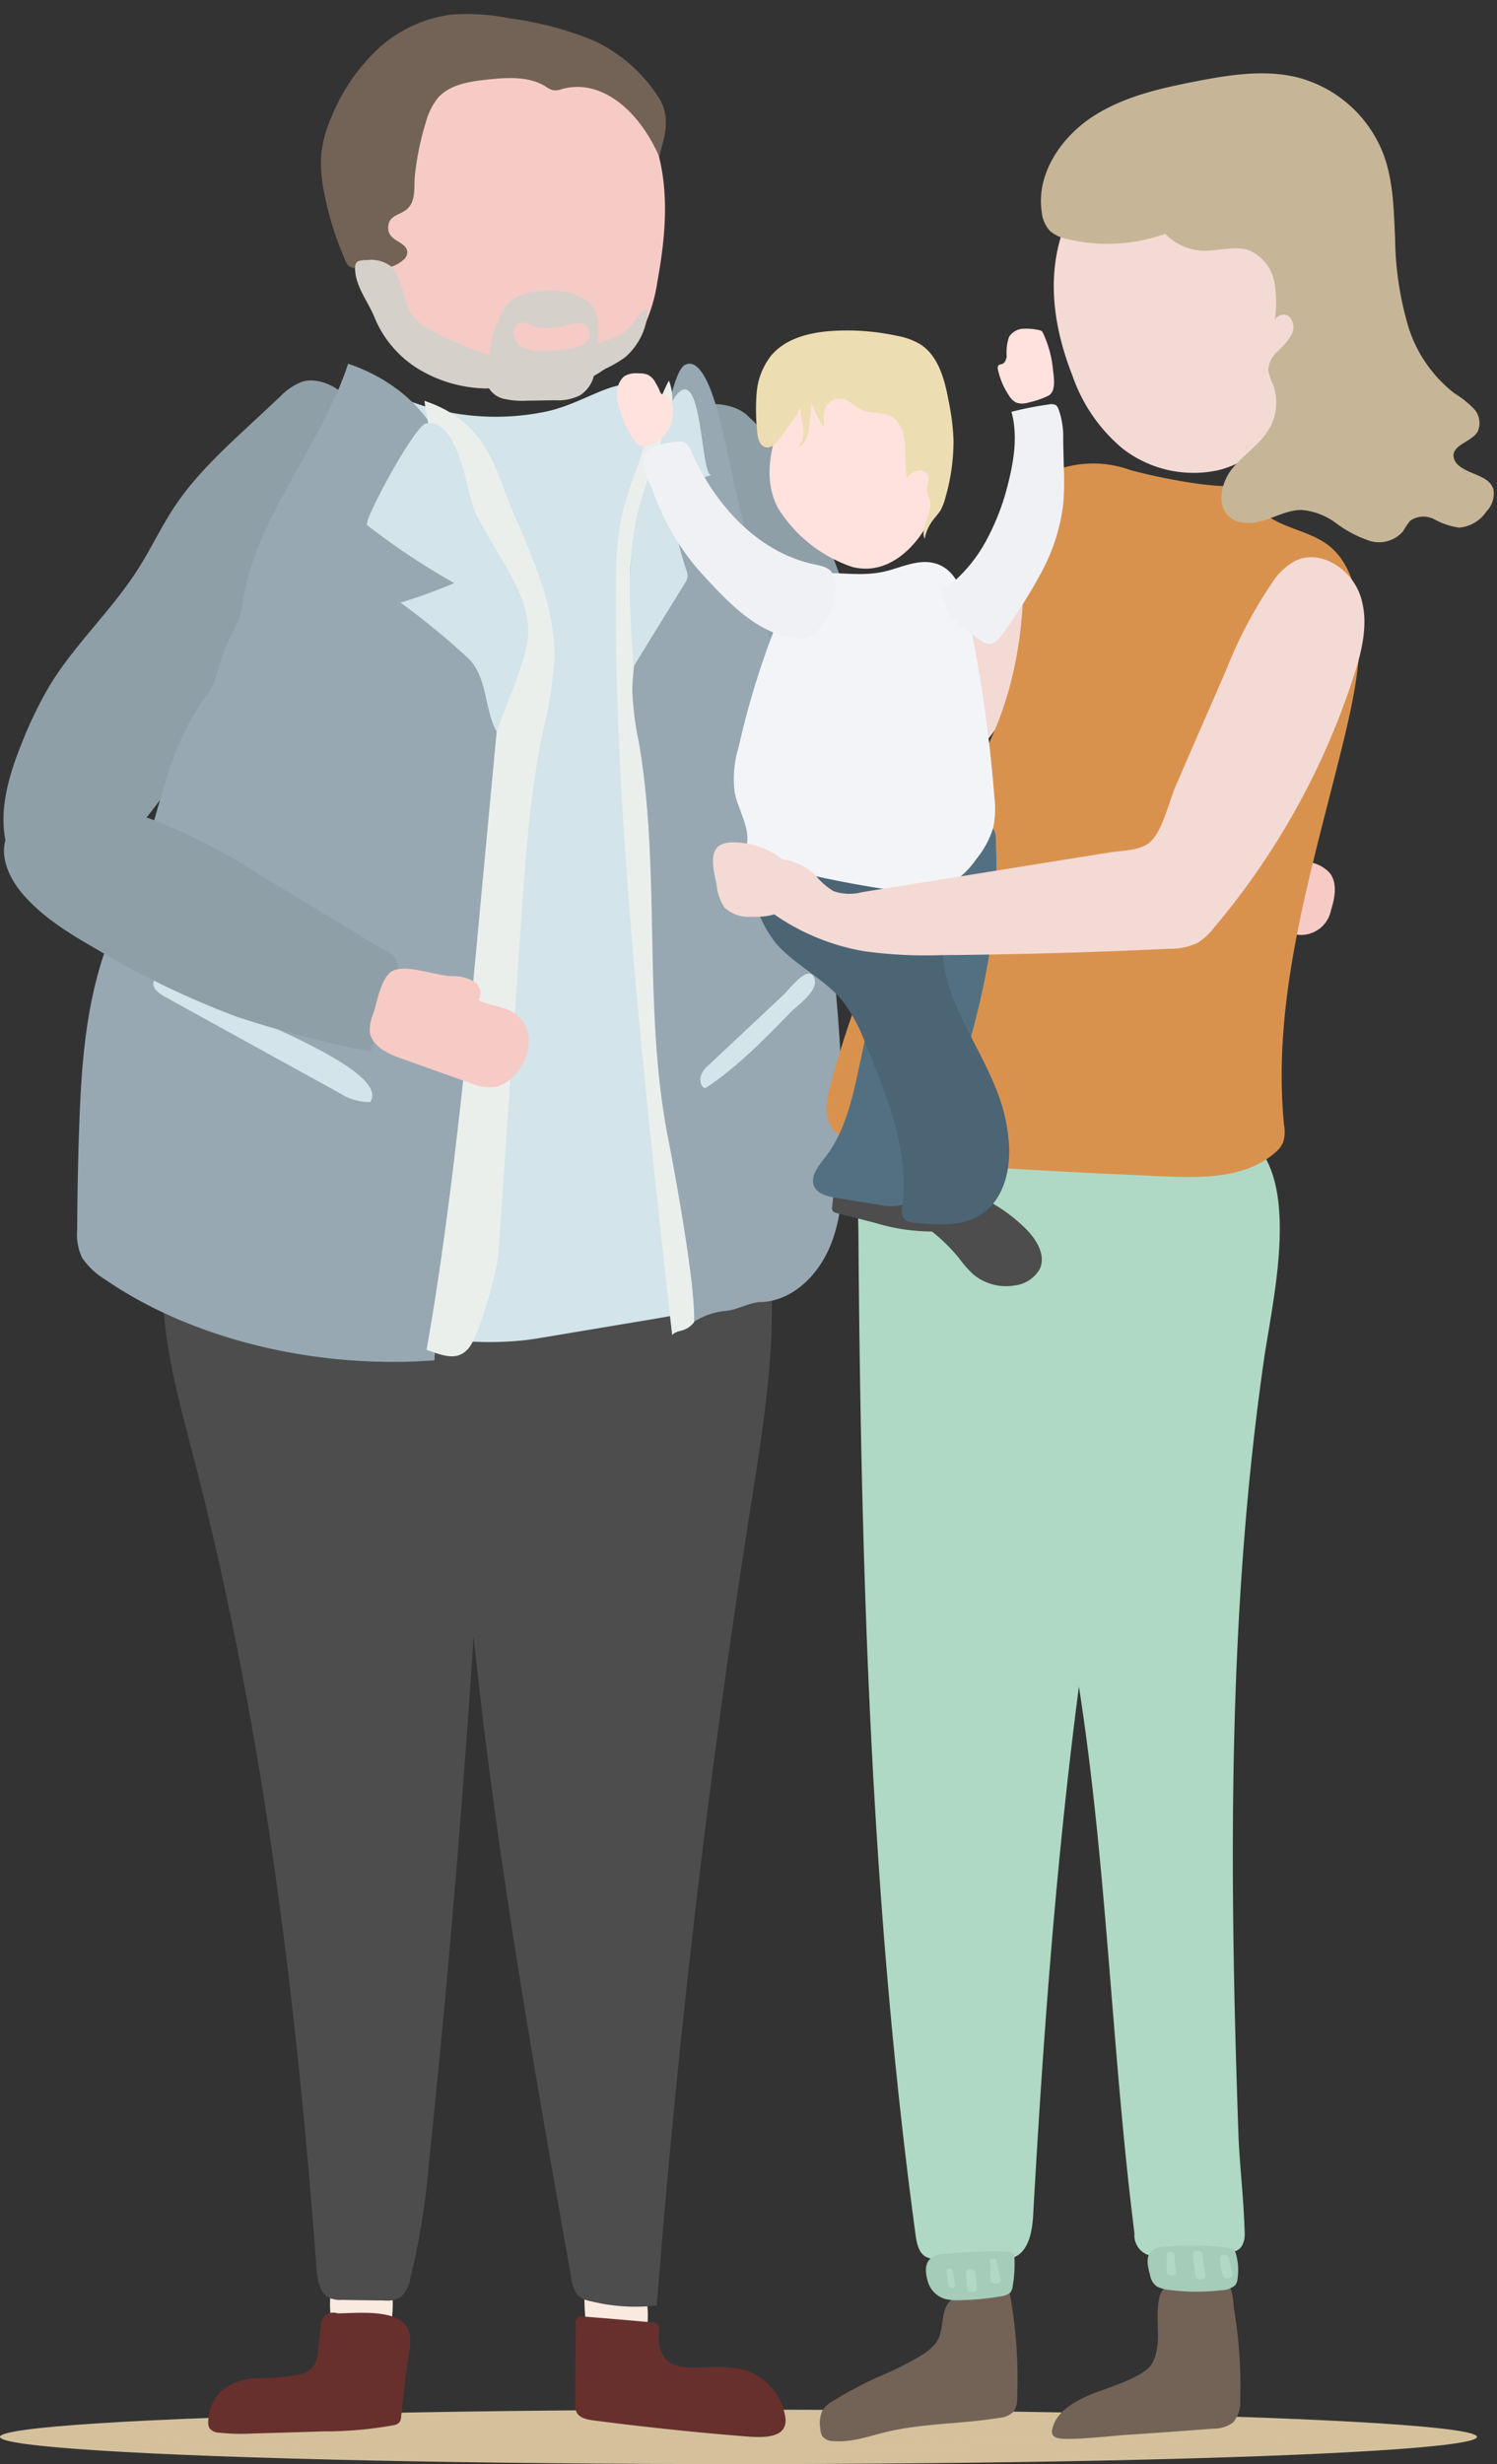<svg xmlns="http://www.w3.org/2000/svg" xmlns:xlink="http://www.w3.org/1999/xlink" width="192.574" height="316.836" viewBox="0 0 192.574 316.836"><rect x="0" y="0" width="192.574" height="316.836" fill="#333333" stroke="none"/><defs><style>.a{fill:#d4c19c;}.b{fill-rule:evenodd;fill:url(#a);}.c{fill:#8f9fa8;}.d{fill:#f9e9de;}.e{fill:#4d4d4d;}.f{fill:#d3e4ea;}.g{fill:#97a8b2;}.h{fill:#ebefeb;}.i{fill:#f6cbc5;}.j{fill:#67302d;}.k{fill:#736357;}.l{fill:#d6d0cb;}.m{fill:#afd9c4;}.n{fill:#f4dad4;}.o{fill:#d9924e;}.p{fill:#537082;}.q{fill:#4b6575;}.r{fill:#ffe2de;}.s{fill:#f3f4f8;}.t{fill:#a5ccb8;}.u{fill:#edddb2;}.v{fill:#f0f1f5;}.w{fill:#998675;}.x{fill:#c6b697;}</style><linearGradient id="a" y1="0.5" x2="1" y2="0.5" gradientUnits="objectBoundingBox"><stop offset="0" stop-color="#ccc"/><stop offset="1" stop-color="#ccc"/></linearGradient></defs><g transform="translate(0.448 1.71)"><ellipse class="a" cx="95" cy="3.5" rx="95" ry="3.5" transform="translate(-0.448 308.126)"/><path class="b" d="M844.217,15997.851a238.47,238.47,0,0,1-24.438-1.008,3.55,3.55,0,0,1-2.094-.686,3.55,3.55,0,0,0,2.094.686,234.408,234.408,0,0,0,24.229,1.008h.381c2.95,0,5.881-.02,8.812-.037C850.213,15997.831,847.205,15997.851,844.217,15997.851Zm56.433-.418q24.267-.2,48.534-.381Q924.917,15997.225,900.65,15997.433Zm49.238-.4a230.4,230.4,0,0,0,25.085-1.123c3.788-.437,7.861-1.2,10.773-3.787-2.912,2.59-6.985,3.35-10.773,3.787A230.4,230.4,0,0,1,949.888,15997.032Zm-132.7-1.6a2.233,2.233,0,0,1-.19-.951A2.233,2.233,0,0,0,817.19,15995.433ZM986.85,15991h0c-7.137-1.559-15.664-2-24.743-2h0c9.079,0,17.606.438,24.743,2Z" transform="translate(-801.448 -15684.654)"/><path class="c" d="M4442.107,2640.694c8.812,7.937,11.382,20.481,16.216,31.312,1.921,4.321,4.263,8.452,6.6,12.563a15.849,15.849,0,0,0,3.616,4.816,13.736,13.736,0,0,0,5.2,2.284c5.6,1.446,4.606.933,10.374,1.313,7.518.5,1.922.02,9.422.514a6.76,6.76,0,0,1,2.55.5,4.6,4.6,0,0,1,2.246,3.711c.133,1.5-1.39,5.692-1.771,7.139a3.122,3.122,0,0,1-.857,1.732,3.064,3.064,0,0,1-1.636.5,67.625,67.625,0,0,1-9.213.114c-18.062-.667-16.158-.761-33.954-3.978-1.294-.248-1.485-3.179-2.589-3.9a9.049,9.049,0,0,1-2.874-3.693c-3.921-7.88-4.872-16.846-6.909-25.431-1.294-5.539-3.045-10.945-4.815-16.351-.913-2.855-4.016-8.47-2.4-11.5C4433.1,2638.981,4439.538,2638.391,4442.107,2640.694Z" transform="translate(-4346.521 -2589.071)"/><path class="d" d="M2214.809,15330.387a.724.724,0,0,1-.095.4.707.707,0,0,1-.552.23,17.887,17.887,0,0,1-6.281-.609.694.694,0,0,1-.609-.666,12.626,12.626,0,0,1-.1-4.854.687.687,0,0,1,.153-.383.625.625,0,0,1,.456-.133c1.618-.076,5.082-.533,6.529.342C2215.589,15325.477,2214.847,15329.055,2214.809,15330.387Z" transform="translate(-2164.978 -15032.489)"/><path class="d" d="M3934.555,15402.948a.7.7,0,0,1-.153.4.674.674,0,0,1-.514.15c-2.075.059-4.187.059-6.261.037a.774.774,0,0,1-.515-.113.8.8,0,0,1-.247-.59,29.293,29.293,0,0,1-.286-4.834c1.979.018,3.978.057,5.957.094,1.352.039,1.771-.115,2.075,1.143A12.151,12.151,0,0,1,3934.555,15402.948Z" transform="translate(-3851.835 -15104.903)"/><path class="e" d="M1110.017,7320.825a96.612,96.612,0,0,1-2.456,15.381,4.063,4.063,0,0,1-1.237,2.341,3.216,3.216,0,0,1-2.056.438c-1.827-.021-3.635-.039-5.444-.077a3.411,3.411,0,0,1-1.9-.38c-1.1-.724-1.313-2.361-1.427-3.788-2.608-35.024-6.966-70.011-15.683-103.7-1.675-6.471-3.521-12.962-4-19.681-.457-6.72.59-13.839,4.206-19.187,5.025-7.424,13.875-9.937,22.1-10.449a39.383,39.383,0,0,1,12.486.913c4.8,1.219,4.168,3.331,4.016,8.547q-.428,15.674-1.18,31.369-1.456,31.351-4.073,62.605Q1111.882,7303,1110.017,7320.825Z" transform="translate(-1055.238 -7044.897)"/><path class="e" d="M3057.487,6807.573a4.522,4.522,0,0,0,.743,2.093,3.107,3.107,0,0,0,1.674.838,24.066,24.066,0,0,0,8.565.571q4.054-51.68,12.1-102.807c1.313-8.414,2.722-16.865,2.722-25.432,0-8.546-1.5-17.3-5.6-24.459a32.938,32.938,0,0,0-13.495-12.963c-5.538-2.836-19.718-5.558-20.669,4.283a313.347,313.347,0,0,0-1.066,37.593c.571,25.965,3.711,51.757,7.689,77.281C3052.405,6778.944,3054.936,6793.258,3057.487,6807.573Z" transform="translate(-2984.435 -6516.34)"/><path class="c" d="M38.33,2480.319a7.861,7.861,0,0,0-2.912,1.979c-1.389,1.294-2.779,2.608-4.187,3.9-3.369,3.141-6.757,6.319-9.307,10.146-1.732,2.589-3.045,5.425-4.72,8.052-3.312,5.215-7.956,9.5-11.229,14.752a50.886,50.886,0,0,0-3.654,7.443c-1.751,4.3-3.2,9.041-2,13.534.59,2.17,2,4.339,4.187,4.911a7.078,7.078,0,0,0,4.587-.742c3.864-1.808,6.909-5.025,9.555-8.394,11.172-14.162,16.939-31.521,24.8-47.549.876-1.751,2.3-3.521,1.085-5.369C43.335,2481.138,40.518,2479.69,38.33,2480.319Z" transform="translate(0.119 -2432.96)"/><path class="f" d="M981.971,2499.012c-1.1-.59-2.512-1.237-3.521-.514a3.912,3.912,0,0,0-.99,1.5c-16.749,32.816-9.383,28.476-18.329,50.042-1.884,4.53-5.158,26.535-6.319,31.312-2.17,8.928-1.713,14.143-1.237,23.318a10.535,10.535,0,0,0,.837,4.359,9.294,9.294,0,0,0,3.445,3.369c7.785,5.1,8.964,7.119,18.253,7.329,9.307.19,18.538,2.8,27.712,1.275,4.815-.8,9.65-1.619,14.465-2.418,6.776-1.123,14.218-2.626,18.443-8.032a22.609,22.609,0,0,0,3.768-8.68c4.187-17.265.057-35.4-4.815-52.5-4.492-15.685-9.155-31.788-15.512-46.826-3.483-8.223-8.565-2.094-15.36-.7A31.59,31.59,0,0,1,981.971,2499.012Z" transform="translate(-933.073 -2450.625)"/><path class="g" d="M4198.013,2383.315a35.728,35.728,0,0,0-2.266,14.733,294.673,294.673,0,0,0,2.437,35.519,134.47,134.47,0,0,1,.686,13.591,82.613,82.613,0,0,0,1.027,8.413c.42,3.1-.229,8.318.457,11.345,1.9,8.223,1.428,15.818,3.2,24.1a8.99,8.99,0,0,1,5.253-2.3c1.5-.133,3.027-1.1,4.55-1.143,3.654-.1,7.194-3.007,8.945-7.366,1.674-4.169,1.693-9.175,1.6-13.934a231.251,231.251,0,0,0-2.95-34.51c-.933-5.234-2.094-10.374-3.273-15.514q-4.2-18.3-8.394-36.584c-.59-2.57-2.569-14.2-5.748-12.582-1.257.646-2.228,6.071-2.76,7.67Q4199.4,2379.031,4198.013,2383.315Z" transform="translate(-4115.883 -2321.871)"/><path class="h" d="M4140.479,2492.668a42.309,42.309,0,0,0-1.96,6.586,45.146,45.146,0,0,0-.59,7.88c-.361,28.914,4.073,67.993,7.232,96.583.837-.8,1.6-.209,2.817-1.618.247-4.606-2.493-19.4-3.368-23.87-3.217-16.427-.876-34.091-3.712-50.633a39.389,39.389,0,0,1-.857-6.681c0-2.322.5-4.606.477-6.928-.02-3.122-.952-6.167-.724-9.27.228-3.083,1.56-5.768,2.589-8.527,1.217-3.312,3.92-11.688,2.359-15.19C4142.972,2484.407,4141.831,2488.88,4140.479,2492.668Z" transform="translate(-4059.149 -2433.774)"/><path class="f" d="M4244.131,2551.252c-1.713.609-3.445,1.218-5.159,1.828a36.263,36.263,0,0,0,1.9,10.412,1.967,1.967,0,0,1,.171.875,2.063,2.063,0,0,1-.3.762q-3.341,5.4-6.643,10.773c-.494-6.624-.971-13.477.533-19.815a68.5,68.5,0,0,1,2.57-7.747c.666-1.827,1.293-5.9,2.3-7.214C4243.008,2536.576,4242.684,2551.766,4244.131,2551.252Z" transform="translate(-4153.037 -2491.92)"/><path class="g" d="M532.849,2367c-3.293,10.3-12.467,20.672-13.609,31.2-.209,1.884-1.808,4.169-2.455,6.015-.761,2.151-.818,3.674-2.284,5.634-4.758,6.416-5.653,13.857-8.184,20.881-1.408,3.921-3.331,7.747-4.7,11.669-2.665,7.67-3.121,15.627-3.388,23.526q-.2,6.225-.228,12.468a6.976,6.976,0,0,0,.628,3.56,9.557,9.557,0,0,0,2.969,2.8c11.1,7.652,27.046,11.555,42.367,10.394a23.132,23.132,0,0,1,.971-6.11c.571-1.694,1.428-3.35,2-5.044a30.1,30.1,0,0,0,1.1-7.557q.714-12.363,1.447-24.707c.571-9.67,1.123-19.358,3.064-28.933a35.076,35.076,0,0,0,1.085-8.147c-.076-2.208-.647-4.4-.933-6.6-.514-4.207.1-8.489-.857-12.658-1.218-5.406-4.987-10.336-6.224-15.742C544.479,2374.595,540.044,2369.436,532.849,2367Z" transform="translate(-488.519 -2321.945)"/><path class="h" d="M2856.592,2632.752c2.646,6.072,5.31,12.277,5.12,18.654a57.223,57.223,0,0,1-1.542,9.422c-1.637,8.014-2.189,16.1-2.741,24.174q-1.457,21.415-2.931,42.809c-.114,1.922-2.417,10.355-3.807,11.992s-3.045,1.085-5.424.209c2.684-14.847,4.815-34.625,6.224-49.586q1.77-18.959,3.559-37.937a21.666,21.666,0,0,0,.02-5.977c-.477-2.551-1.809-4.949-2.988-7.367-3.2-6.662-6.128-14.143-7.081-21.147C2853.28,2620.76,2854.117,2627.061,2856.592,2632.752Z" transform="translate(-2790.849 -2568.167)"/><path class="f" d="M2456.1,2781.837a92.086,92.086,0,0,0,11.191,7.443,67.571,67.571,0,0,1-6.909,2.513,94.368,94.368,0,0,1,8.679,7.119c2.531,2.341,2.132,6.833,3.692,9.442,1.2-3.332,3.083-7.614,3.826-10.793,1.428-6-3.844-11.631-6.585-17.4-1.028-2.132-2.074-12.334-6.375-11.383C2462.17,2769.1,2455.508,2781.381,2456.1,2781.837Z" transform="translate(-2409.313 -2716.015)"/><path class="f" d="M4710.876,6498.723a2.839,2.839,0,0,0-.989,1.446c-.152.628.133,1.485.628,1.467,3.978-2.609,7.518-6.226,11.039-9.842.818-.819,3.844-2.874,2.836-4.53-.856-1.37-3.16,1.751-3.864,2.4C4717.31,6492.688,4714.092,6495.7,4710.876,6498.723Z" transform="translate(-4620.201 -6363.442)"/><path class="f" d="M1023.735,6444.615a42.723,42.723,0,0,1-4.644-2.741c-1.637-1.181-3.236-2.646-5.539-2.874.323.724-.552,1.466-.552,2.228.019.8.99,1.409,1.884,1.884q11.077,6.11,22.135,12.2a6.972,6.972,0,0,0,3.864,1.123C1043.453,6452.724,1027.446,6446.614,1023.735,6444.615Z" transform="translate(-993.717 -6316.435)"/><g transform="matrix(0.839, -0.545, 0.545, 0.839, -56.458, 24.288)"><path class="c" d="M10.369,5285.861c1.028-1.656,3.064-2.418,4.987-2.762a26.161,26.161,0,0,1,14.37,2.019,77.428,77.428,0,0,1,12.752,7.253l12.847,8.394,2.76,1.827a2.4,2.4,0,0,1,1.732,2.3,7,7,0,0,1-.742,2.988c-1.047,2.55-2.113,5.1-3.159,7.652a134.4,134.4,0,0,1-16.977-5.026,110.528,110.528,0,0,1-17.586-9.212c-3.5-2.171-7.023-4.454-9.555-7.69C10.084,5291.4,8.885,5288.24,10.369,5285.861Z" transform="translate(2717.232 -4437.117) rotate(31)"/><path class="i" d="M2447.756,6453.558a5.064,5.064,0,0,1,2.531.818,1.774,1.774,0,0,1,.457,2.38c1.542.838,3.5.894,4.853,2.056a4.4,4.4,0,0,1,1.409,3.712,6.554,6.554,0,0,1-1.694,3.692,4.928,4.928,0,0,1-2.779,1.751,6.715,6.715,0,0,1-3.464-.7c-2.854-1.123-5.709-2.265-8.564-3.389-1.713-.685-3.712-1.713-3.883-3.559a5.4,5.4,0,0,1,.514-2.285c.589-1.465,1.18-4.872,2.816-5.481C2441.969,6451.807,2445.586,6453.558,2447.756,6453.558Z" transform="translate(1267.461 -6646.719) rotate(31)"/></g><path class="j" d="M3886.44,15565.009c-2.208-.857-4.664-.57-7.023-.533-1.409,0-2.988-.15-3.9-1.217a4.735,4.735,0,0,1-.723-3.389,1.319,1.319,0,0,0-.152-.9,1.238,1.238,0,0,0-.933-.34c-2.836-.25-5.691-.5-8.546-.725a.857.857,0,0,0-1.1,1.086c-.02,3.369-.038,6.719-.058,10.068a2.53,2.53,0,0,0,.171,1.143c.362.742,1.313.932,2.131,1.047q9.622,1.257,19.3,2.037c2.322.191,6.072.477,5.368-2.742A7.512,7.512,0,0,0,3886.44,15565.009Z" transform="translate(-3790.454 -15261.747)"/><path class="j" d="M1400.654,15533.176a1.624,1.624,0,0,0-2.17,1.637c-.133,1.1-.267,2.207-.381,3.313a3.851,3.851,0,0,1-.571,1.885,3.228,3.228,0,0,1-1.675.99,27.6,27.6,0,0,1-5.482.512,7.409,7.409,0,0,0-5.025,1.961,5.819,5.819,0,0,0-1.351,3.674,1.47,1.47,0,0,0,.133.762,1.58,1.58,0,0,0,1.256.609,26.746,26.746,0,0,0,4.435.1c3.045-.076,6.072-.174,9.1-.268a49.381,49.381,0,0,0,8.85-.779,1.274,1.274,0,0,0,.837-.42,1.223,1.223,0,0,0,.19-.646c.266-2.209.514-4.436.78-6.662.171-1.447.818-3.521-.019-4.893C1408.134,15532.547,1402.919,15533.176,1400.654,15533.176Z" transform="translate(-1357.656 -15237.433)"/><path class="i" d="M7785.618,5591.512a.953.953,0,0,0,.1.724,1.045,1.045,0,0,0,.57.3,52.436,52.436,0,0,0,17.377,1.618,3.928,3.928,0,0,0,4.512-3.122c.5-1.579.856-3.444-.134-4.758a4.525,4.525,0,0,0-3.121-1.466,18.073,18.073,0,0,1-3.5-.515,1.55,1.55,0,0,1-.762-.533c-.114-.228-.133-.494-.228-.742-.286-.78-1.313-.914-2.151-.933-2.665-.038-5.31-.075-7.956-.133-2.436-.038-2.245,1.237-2.893,3.025A33.6,33.6,0,0,0,7785.618,5591.512Z" transform="translate(-7637.406 -5475.705)"/><g transform="translate(-2.51 8.018) rotate(-7)"><path class="i" d="M2245.014,186.813c2.646,5.577,2.665,12.011,2.094,18.159a20.943,20.943,0,0,1-1.123,5.729c-2.417,6.186-9.612,9.175-16.235,9.689a22.851,22.851,0,0,1-9.364-.99,19.785,19.785,0,0,1-10.011-8.585,33.456,33.456,0,0,1-4.13-12.7,22.285,22.285,0,0,1,.513-10.031c1.618-4.854,5.862-8.566,10.658-10.355C2227.333,174.078,2240.16,176.534,2245.014,186.813Z" transform="matrix(0.978, 0.208, -0.208, 0.978, -2072.266, -631.069)"/><path class="k" d="M2042,14.456a8.7,8.7,0,0,1,1.313-3.35c1.389-1.808,3.845-2.417,6.129-2.855,2.512-.495,5.272-.914,7.537.247a2.941,2.941,0,0,0,.952.381,2.5,2.5,0,0,0,1.2-.266c4.758-1.751,9.973,1.713,13.209,7.652-.038-1.351,1.485-4.778-.8-7.671a19.816,19.816,0,0,0-8.85-6.491A42.953,42.953,0,0,0,2051.574.161a27.332,27.332,0,0,0-7.48.171,17.2,17.2,0,0,0-9.078,5.254,24.707,24.707,0,0,0-5.12,9.08,16.623,16.623,0,0,0-.933,4.911,17.746,17.746,0,0,0,.8,4.987A41.147,41.147,0,0,0,2033.227,33a2.027,2.027,0,0,0,.514.685,2.134,2.134,0,0,0,1.2.247c2.037,0,4.34-.152,5.71-1.618a1.316,1.316,0,0,0,.438-1.047c-.19-1.409-2.607-1.123-2.722-2.931-.1-1.618,1.256-1.656,2.151-2.532,1.2-1.18.628-3.046.685-4.606A36.384,36.384,0,0,1,2042,14.456Z" transform="matrix(0.978, 0.208, -0.208, 0.978, -1938.396, -425.96)"/><path class="l" d="M2360.917,1735.82a5.892,5.892,0,0,1-2.169-.133,2.394,2.394,0,0,1-1.58-1.409,1.5,1.5,0,0,1,.552-1.789c.628-.267,1.732.343,2.417.4a9.566,9.566,0,0,0,3.578-.609,5.471,5.471,0,0,1,1.523-.4,1.566,1.566,0,0,1,1.39.59,1.548,1.548,0,0,1-.4,1.961,4.482,4.482,0,0,1-2,.838A24.572,24.572,0,0,1,2360.917,1735.82Zm11.439-4.664a6.268,6.268,0,0,1-2.55,2.284c-.59.285-1.256.495-1.827.837-.038-.59-.038-1.2-.095-1.789a5.4,5.4,0,0,0-.8-2.665,3.745,3.745,0,0,0-1.465-1.2,9.029,9.029,0,0,0-5.805-.381,6.224,6.224,0,0,0-3.73,1.79,6.54,6.54,0,0,0-.952,1.846,14.931,14.931,0,0,0-.742,2.589,13.432,13.432,0,0,0-.1,2.474,40.259,40.259,0,0,1-7.975-2.589,6.209,6.209,0,0,1-2.531-1.732,8.79,8.79,0,0,1-1.123-2.379,15.439,15.439,0,0,0-1.143-2.4,4.455,4.455,0,0,0-.8-1.066,4.152,4.152,0,0,0-3.178-.628c-1.237.133-1.694.229-1.466,1.561.381,2.17,2.037,3.826,3.007,5.73a14.035,14.035,0,0,0,6.262,6.129,17.425,17.425,0,0,0,8.66,1.713c.172,0,.343-.038.533-.057a3.121,3.121,0,0,0,2.265,1.2,10.747,10.747,0,0,0,2.817-.057c1.18-.114,2.341-.248,3.521-.362a6.327,6.327,0,0,0,3.122-.895,4.166,4.166,0,0,0,1.58-2.665c.534-.324,1.066-.819,1.447-1.066a16,16,0,0,0,2.36-1.675,8.522,8.522,0,0,0,2.36-6.453C2373.193,1729.539,2372.813,1730.434,2372.356,1731.157Z" transform="matrix(0.978, 0.208, -0.208, 0.978, -1880.983, -2144.834)"/></g><path class="k" d="M5533.188,15381.682a6.036,6.036,0,0,1-1.714,1.617,40.578,40.578,0,0,1-5.957,3.008,52.854,52.854,0,0,0-5.615,2.988,3.894,3.894,0,0,0-1.446,1.275,3.835,3.835,0,0,0-.267,2.322,2.02,2.02,0,0,0,.248.99,1.818,1.818,0,0,0,1.428.627c2.321.209,4.586-.646,6.852-1.18,4.739-1.141,9.706-1.01,14.5-1.809a2.9,2.9,0,0,0,1.846-.818,2.958,2.958,0,0,0,.438-1.711,60.535,60.535,0,0,0-1.047-13.992c-1.466.229-2.932.439-4.4.648a7.638,7.638,0,0,0-2.874.627C5533.53,15377.322,5534.215,15380.121,5533.188,15381.682Z" transform="translate(-5413.106 -15082.34)"/><path class="k" d="M7101.773,15322.232a2.427,2.427,0,0,0-1.048.209,2.342,2.342,0,0,0-.97,1.561c-.609,2.76.476,5.863-.9,8.338-1.084,1.922-6.146,3.236-8.165,4.131-2.018.875-4.167,2.15-4.682,4.3a1.044,1.044,0,0,0,0,.684c.171.422.685.533,1.123.574,1.847.188,6.566-.363,8.413-.479,3.729-.248,7.441-.512,11.171-.8a4.234,4.234,0,0,0,2.513-.762,4.1,4.1,0,0,0,.951-3.008,60.219,60.219,0,0,0-.76-11.4c-.248-1.484-.058-3.73-1.847-3.75C7105.674,15321.793,7103.695,15322.1,7101.773,15322.232Z" transform="translate(-6951.085 -15030.18)"/><path class="m" d="M6841.981,7481.87c-4.7,32.816-4.416,66.013-3.273,99.152.152,4.378.666,7.976.818,13.058.019,1.18-.457,2.267-1.638,2.342l-8.944.4a2.679,2.679,0,0,1-3.6-2.761c-3.73-29.618-3.654-59.617-10.772-88.722a188.485,188.485,0,0,1-4.892-29.142,33.284,33.284,0,0,1,.514-11.078,19.949,19.949,0,0,1,12.276-13.553c5.387-1.979,15.8-1.789,19.355,3.6C6846.149,7461.73,6842.99,7474.809,6841.981,7481.87Z" transform="translate(-6679.856 -7308.596)"/><path class="m" d="M5766.433,7166.313c.323,43.19,1.561,86.379,7.366,129.17.151,1.027.38,2.208,1.274,2.741a3.714,3.714,0,0,0,1.827.361c1.466,0,5.92-.02,7.4,0a6.084,6.084,0,0,0,2.035-.229c2.037-.761,2.476-3.406,2.59-5.6,1.731-30.895,4.187-61.673,9.611-92.129,1.027-5.767,2.112-11.517,3.482-17.188,1.732-7.271,3.921-14.543,3.9-22a12.565,12.565,0,0,0-.914-5.312,11.133,11.133,0,0,0-3.235-3.807c-4.473-3.636-10.239-5.405-15.968-5.958-3.884-.38-14.675-1.655-17.378,1.523C5765.272,7151.617,5766.4,7161.8,5766.433,7166.313Z" transform="translate(-5656.459 -7009.77)"/><path class="e" d="M5599.827,7870.093a.706.706,0,0,0,.075.552,1.084,1.084,0,0,0,.571.285c1.637.4,3.255.819,4.892,1.238a25.271,25.271,0,0,0,7.975,1.1,5.1,5.1,0,0,0,2.455-.666,2.054,2.054,0,0,0,1.066-2,2.574,2.574,0,0,0-2.056-1.713c-.952-.229-1.961-.172-2.932-.3-1.979-.228-3.768-1.142-5.652-1.732a8.237,8.237,0,0,0-4.4-.3C5600.017,7867.028,5599.979,7868.57,5599.827,7870.093Z" transform="translate(-5493.221 -7716.635)"/><path class="e" d="M6152,7915.771a22.569,22.569,0,0,1,3.674,3.577,14.926,14.926,0,0,0,1.846,2.095,6.591,6.591,0,0,0,5.367,1.408,4.278,4.278,0,0,0,3.16-2.075c.856-1.77-.381-3.807-1.809-5.234a21.18,21.18,0,0,0-10.011-5.52,4.041,4.041,0,0,0-1.257-.171,3.977,3.977,0,0,0-3.121,2.683C6149.545,7913.9,6150.972,7914.989,6152,7915.771Z" transform="translate(-6032.756 -7759.285)"/><path class="n" d="M6017.516,3275.774a65.255,65.255,0,0,1-10.545,19.035c-1.39,1.751-2.969,3.693-2.779,5.92.229,2.8,3.408,4.645,6.206,4.264,2.778-.38,5.082-2.4,6.756-4.644,3.084-4.13,4.645-9.175,6.148-14.1.646-2.113,1.275-4.226,1.921-6.339a12.647,12.647,0,0,0,.839-5.843c-.343-2-2.3-4.417-4.55-3.959C6019.248,3270.559,6018.163,3273.928,6017.516,3275.774Z" transform="translate(-5889.896 -3207.801)"/><path class="o" d="M5616.543,3043.37c-.4,2.379,1.675,4.492,3.845,5.54,2.17,1.065,4.645,1.542,6.548,3.045,2.379,1.885,3.387,5.025,3.749,8.033.686,5.71-.533,11.478-1.885,17.074-3.958,16.275-9.287,32.721-7.651,49.376a4.534,4.534,0,0,1-.133,2.265,3.6,3.6,0,0,1-.97,1.237c-3.712,3.312-9.231,3.312-14.2,3.1q-10.219-.429-20.421-1.028c-6.243-.362-12.562-.8-18.481-2.76-1.675-.571-3.464-1.37-4.244-2.97-.742-1.522-.343-3.35.095-5.006a130.6,130.6,0,0,1,14.445-33.729c2-3.312,4.169-6.529,5.844-9.994,4.416-9.155,5.272-19.72,4-29.79a4.342,4.342,0,0,1,.154-2.474,3.731,3.731,0,0,1,1.408-1.428,13.941,13.941,0,0,1,12.522-1.713C5602.63,3042.647,5616.125,3045.806,5616.543,3043.37Z" transform="translate(-5456.418 -2983.487)"/><path class="p" d="M5485.415,5520.841c-.532,1.466-1.218,3.1-2.778,3.692a6.551,6.551,0,0,1-3.274.038c-1.751-.267-3.5-.551-5.233-.837-1.162-.171-2.494-.457-3.026-1.408-.686-1.257.438-2.665,1.332-3.808,2.531-3.273,3.445-7.31,4.3-11.229,1.065-4.874,2.113-9.8,1.884-14.753-.152-3.216-.837-6.586.514-9.574a11.865,11.865,0,0,1,6.358-5.521c1.75-.724,4.738-1.94,6.7-1.828,2.552.153,2.17,1.162,2.266,3.465a65.823,65.823,0,0,1-.99,13.934C5491.848,5502.511,5488.632,5511.7,5485.415,5520.841Z" transform="translate(-5366.761 -5371.379)"/><path class="q" d="M5048.154,5548.524c2.474,2.684,6.071,4.378,8.356,7.177a21.5,21.5,0,0,1,2.988,5.6c2.777,6.719,5.595,13.742,4.662,20.843a1.8,1.8,0,0,0,.323,1.656,2.138,2.138,0,0,0,1.257.381c2.7.267,5.633.514,8.013-.724,3.2-1.675,4.245-5.425,4.168-8.775a21.743,21.743,0,0,0-.743-4.93c-1.979-7.271-7.879-13.666-7.821-21.147.038-3.54,1.275-7.576-1.294-10.26A9.944,9.944,0,0,0,5063.4,5536c-3.616-1.01-14.389-3.542-17.416-.61C5042.767,5538.511,5045.7,5545.839,5048.154,5548.524Z" transform="translate(-4948.551 -5428.68)"/><path class="r" d="M5198.477,2351.817a17.031,17.031,0,0,0,1.941-9.213c-.723-5.958-6.623-11.173-13.113-11.554a7,7,0,0,0-3.2.438c-1.846.8-2.759,2.7-3.521,4.454-1.979,4.549-3.959,9.765-1.637,14.276a18.071,18.071,0,0,0,9.593,7.633C5193.167,2359.032,5196.821,2355.225,5198.477,2351.817Z" transform="translate(-5079.348 -2286.661)"/><path class="s" d="M4954.083,3707.743c1.96-.533,3.959-1.466,5.938-.971,2.684.666,3.691,3.521,4.226,5.958a181.251,181.251,0,0,1,3.521,24.1,12.27,12.27,0,0,1-.134,3.921,11.735,11.735,0,0,1-2.188,4.073,10.969,10.969,0,0,1-3.35,3.2c-2.551,1.39-5.786,1.066-8.735.61a135.31,135.31,0,0,1-15.36-3.293,3.094,3.094,0,0,1-1.693-.876,3.353,3.353,0,0,1-.3-2.132c.038-2.074-1.237-4-1.638-6.053a13.852,13.852,0,0,1,.515-5.9,105.166,105.166,0,0,1,6.033-18.616C4943.634,3705.725,4948.355,3709.285,4954.083,3707.743Z" transform="translate(-4840.302 -3636.076)"/><g transform="translate(13.003 -21.847) rotate(8)"><path class="n" d="M5036.611,6088.883a4,4,0,0,1,.151,4.492c-.971,1.39-2.8,1.827-4.492,2.018a4.565,4.565,0,0,1-3.578-.705,6.69,6.69,0,0,1-1.428-2.835c-1.026-2.741-1.9-5.292,1.638-5.653C5031.509,6085.933,5035.011,6086.617,5036.611,6088.883Z" transform="translate(-4930.689 -5970.297)"/><path class="n" d="M5371.419,3653.3a56.834,56.834,0,0,1,4.3-11.877,8.077,8.077,0,0,1,2.589-3.16c2.988-1.941,7.251.133,8.831,3.312,1.6,3.179,1.218,6.967.589,10.47a95.913,95.913,0,0,1-13.359,34.548,8.024,8.024,0,0,1-1.733,2.094,8.163,8.163,0,0,1-3.54,1.276q-14.474,2.74-29.044,4.911a56.862,56.862,0,0,1-9.821.857,28.708,28.708,0,0,1-12.009-3.064c-1.58-.8-3.274-2.037-3.351-3.808-.076-1.751,1.617-3.2,3.351-3.369a7.227,7.227,0,0,1,4.814,1.713,8.689,8.689,0,0,0,2.283,1.427,6.246,6.246,0,0,0,3.654-.38q15.419-4.74,30.854-9.5c1.885-.571,4.13-.761,5.2-2.379,1.181-1.809,1.447-5.273,2.037-7.385C5368.507,3663.75,5369.973,3658.535,5371.419,3653.3Z" transform="translate(-5213.71 -3568.272)"/></g><path class="t" d="M6234.812,15122.443a3.274,3.274,0,0,0,2.3,2.227,6.757,6.757,0,0,0,1.752.135,33.97,33.97,0,0,0,5.348-.5,2.384,2.384,0,0,0,1.123-.418,1.358,1.358,0,0,0,.38-.877,16.783,16.783,0,0,0,.229-3.654.751.751,0,0,0-.058-.361c-.209-.381-.837-.457-1.351-.457a57.281,57.281,0,0,0-8.069.381C6234.26,15119.225,6234.374,15120.959,6234.812,15122.443Z" transform="translate(-6115.892 -14830.754)"/><path class="t" d="M7733.238,15081.189a2.188,2.188,0,0,0,.837,1.391,3.99,3.99,0,0,0,1.676.475,27.263,27.263,0,0,0,6.6.039,2.914,2.914,0,0,0,1.827-.646,1.661,1.661,0,0,0,.3-.818,7.653,7.653,0,0,0-.19-3.141,1.06,1.06,0,0,0-.343-.611,2.089,2.089,0,0,0-1.1-.3,36.978,36.978,0,0,0-8.222-.037C7732.344,15077.9,7732.876,15079.82,7733.238,15081.189Z" transform="translate(-7585.73 -14790.319)"/><path class="m" d="M6374.627,15234.285c-.058-.381-.837-.381-.78,0,.095.668.133,1.314.267,1.963.076.379.876.283.837-.078C6374.893,15235.543,6374.742,15234.916,6374.627,15234.285Z" transform="translate(-6252.529 -14944.024)"/><path class="m" d="M6506.225,15238.087c-.075-.607-1.256-.627-1.237,0a16.619,16.619,0,0,0,.172,2.152c.1.57,1.237.4,1.237-.135A14.4,14.4,0,0,0,6506.225,15238.087Z" transform="translate(-6381.177 -14947.579)"/><path class="m" d="M6668.308,15169.353c-.19-.76-.363-1.521-.5-2.283-.058-.418-.913-.455-.876,0a20.489,20.489,0,0,1,.075,2.418C6667.012,15170.21,6668.517,15170.095,6668.308,15169.353Z" transform="translate(-6540.042 -14878.047)"/><path class="m" d="M7862.878,15121.238c-.037-.477-.989-.5-.97,0,0,.742.037,1.5,0,2.246-.057.607,1.275.57,1.18,0C7862.974,15122.742,7862.936,15121.98,7862.878,15121.238Z" transform="translate(-7712.269 -14833.05)"/><path class="m" d="M8040.152,15113.558c-.076-.572-1.236-.59-1.2,0,.076.934.171,1.865.342,2.8.114.7,1.428.59,1.275-.133A25.481,25.481,0,0,1,8040.152,15113.558Z" transform="translate(-7885.945 -14825.447)"/><path class="m" d="M8224.053,15142.294c-.1-.551-1.219-.57-1.16,0a8.842,8.842,0,0,0,.342,2.246c.189.629,1.371.346,1.256-.266C8224.338,15143.608,8224.148,15142.962,8224.053,15142.294Z" transform="translate(-8066.382 -14853.649)"/><path class="u" d="M5110.476,2151.449c-.514-2.76-1.333-5.787-3.711-7.252a9.073,9.073,0,0,0-2.97-1.047,30.322,30.322,0,0,0-8.089-.628c-2.97.171-6.167.914-8.07,3.217a8.879,8.879,0,0,0-1.827,4.645,26.517,26.517,0,0,0,.057,5.063c.058.819.267,1.828,1.066,2.037.761.19,1.427-.533,1.884-1.18.742-1.028,1.5-2.075,2.246-3.1l.343-.933a7.493,7.493,0,0,0,.19,1.6c.285,1.256.438,2.779-.553,3.56,1.086-.248,1.429-1.618,1.522-2.741.115-.971.21-1.961.306-2.95a11.84,11.84,0,0,0,1.56,3.1c.115-.686-.095-1.39.077-2.075a2.026,2.026,0,0,1,2.342-1.484c.95.189,1.636,1.046,2.53,1.427,1.085.476,2.359.209,3.445.685,1.332.59,1.941,2.17,2.075,3.636a41.545,41.545,0,0,0,.189,4.378,3.637,3.637,0,0,1,1.219-.856,1.231,1.231,0,0,1,1.37.3c.5.628-.038,1.561.057,2.379.057.4.266.781.362,1.18.36,1.637-1.313,3.312-.686,4.873a5.6,5.6,0,0,1,1.009-2.341c.323-.438.7-.838,1.009-1.294a7.136,7.136,0,0,0,.666-1.732,26.088,26.088,0,0,0,1.027-7.367A30.586,30.586,0,0,0,5110.476,2151.449Z" transform="translate(-4988.91 -2101.692)"/><g transform="translate(54.749 -42.472) rotate(31)"><path class="v" d="M4432.387,2778.884c2.608,4.645,5.539,9.993,10.62,11.535a2.334,2.334,0,0,0,1.523.1,7.6,7.6,0,0,0,1.408-.838,7.274,7.274,0,0,0,3.179-4.987c.019-.437.019-.837,0-1.276-.058-.894-1.066-1.389-1.885-1.77-6.775-3.083-10.887-10.355-12.257-17.683a2.13,2.13,0,0,0-.7-1.5,1.877,1.877,0,0,0-.838-.248c-1.218-.152-3.56-.323-4.454.762-.933,1.1-.209,3.332-.019,4.587A31.806,31.806,0,0,0,4432.387,2778.884Z" transform="matrix(0.719, -0.695, 0.695, 0.719, -5029.811, 1162.388)"/><path class="r" d="M4373.762,2257.769a4.774,4.774,0,0,0,1.408-3.426c0-.457-.133-1.009-.571-1.181a1.908,1.908,0,0,1-.3-.095.884.884,0,0,1-.324-.685,7.544,7.544,0,0,0-.285-1.085,2.277,2.277,0,0,0-.724-1.218,2.824,2.824,0,0,0-1.085-.437,3.11,3.11,0,0,0-1.9-.076,2.687,2.687,0,0,0-1.37,1.808,5.534,5.534,0,0,0-.229,1.238,6.485,6.485,0,0,0,.1,1.484,11.835,11.835,0,0,0,.895,3.808c.209.4.418.875.913.971a4,4,0,0,0,1.58-.1A4.106,4.106,0,0,0,4373.762,2257.769Z" transform="matrix(0.719, -0.695, 0.695, 0.719, -4638.023, 1483.155)"/></g><g transform="matrix(0.848, -0.53, 0.53, 0.848, -20.009, 75.275)"><path class="v" d="M6235.114,2631.636a30.391,30.391,0,0,0,4.168-7.386c1.161-2.855,2.074-5.939,1.675-8.984a42.753,42.753,0,0,1,4.949-.267,1.231,1.231,0,0,1,.817.209,1.208,1.208,0,0,1,.267.514,10.357,10.357,0,0,1,.058,3.978c-.152,1.237-.285,2.475-.437,3.73a35.866,35.866,0,0,1-.7,4.455,24.6,24.6,0,0,1-4.018,8.356,71,71,0,0,1-6.014,7.119c-.532.571-1.236,1.218-2.017,1.027a2.227,2.227,0,0,1-.914-.59,18.312,18.312,0,0,1-2.894-3.046,6.5,6.5,0,0,1-1.218-3.083c-.057-1.027.647-1.142,1.446-1.637A19.026,19.026,0,0,0,6235.114,2631.636Z" transform="matrix(0.914, 0.407, -0.407, 0.914, -4500.161, -4871.476)"/><path class="r" d="M6801.658,2105.5a2.483,2.483,0,0,1-1.58-.209,2.263,2.263,0,0,1-.8-1.027,9.544,9.544,0,0,1-.933-3.388c-.038-.267,0-.609.247-.7a2.2,2.2,0,0,1,.324-.038c.437-.057.666-.514.78-.933a6,6,0,0,1,.646-2.417,2.343,2.343,0,0,1,1.865-.78,7.512,7.512,0,0,1,2.037.457,1.066,1.066,0,0,1,.36.19,1.09,1.09,0,0,1,.153.343,14.234,14.234,0,0,1,.59,4.644c-.038,1.01.076,2.951-1.065,3.351A11.084,11.084,0,0,1,6801.658,2105.5Z" transform="matrix(0.914, 0.407, -0.407, 0.914, -5217.605, -4633.601)"/></g><path class="w" d="M8577.1,2083a.927.927,0,0,0-.1.4C8577.037,2083.266,8577.059,2083.133,8577.1,2083Z" transform="translate(-8413.752 -2043.35)"/><g transform="matrix(0.995, -0.105, 0.105, 0.995, -3.149, 17.148)"><path class="n" d="M7146.132,724.642a22.439,22.439,0,0,1,1.618,8.775c.209,7.024-.457,14.276-4.34,20.558-2.188,3.56-5.8,6.929-10.639,7.576a14.892,14.892,0,0,1-11.916-4.073,21.171,21.171,0,0,1-5.405-9.936c-1.655-5.958-2.035-12.316.438-18.083C7120.494,718.78,7139.623,710.48,7146.132,724.642Z" transform="translate(-6978.716 -703.475)"/><path class="x" d="M7142.416,461.814a1.837,1.837,0,0,1-.571-1.237c.038-1.523,2.437-1.618,3.388-2.817a2.679,2.679,0,0,0-.133-3.008,12.783,12.783,0,0,0-2.284-2.246,17.317,17.317,0,0,1-5.082-9.594,41.715,41.715,0,0,1-.419-11c.21-3.617.553-7.29-.323-10.793a16.173,16.173,0,0,0-9.916-11.078c-4.148-1.523-8.7-1.275-13.114-.895-4.605.4-9.307.952-13.455,3.008-4.473,2.208-8.242,6.643-8.015,11.611a4.1,4.1,0,0,0,.8,2.532,4.717,4.717,0,0,0,2.112,1.275,22.143,22.143,0,0,0,12.58.647,7.212,7.212,0,0,0,4.53,2.665c2.037.286,4.244-.285,6.071.628a5.573,5.573,0,0,1,2.7,4.359,14.974,14.974,0,0,1-.457,4.854,1.249,1.249,0,0,1,1.865-.286,2.027,2.027,0,0,1,0,2.494,8.946,8.946,0,0,1-1.96,1.827,3.544,3.544,0,0,0-1.408,2.227,5.92,5.92,0,0,0,.4,1.884,6.752,6.752,0,0,1-.971,5.52c-1.352,1.942-3.6,3.008-5.291,4.664-1.675,1.637-2.685,4.587-1.028,6.262,1.123,1.142,2.988,1.142,4.549.8,1.58-.324,3.142-.952,4.74-.761a8.581,8.581,0,0,1,4.225,2.17,15.336,15.336,0,0,0,3.978,2.665,4.077,4.077,0,0,0,4.454-.742,9.538,9.538,0,0,1,1.065-1.256,2.986,2.986,0,0,1,3.141.171,9.011,9.011,0,0,0,3.027,1.371,4.669,4.669,0,0,0,3.691-1.694,3.275,3.275,0,0,0,1.2-2.722C7146.185,463.489,7143.71,463.147,7142.416,461.814Z" transform="translate(-6957.488 -401.074)"/></g></g></svg>